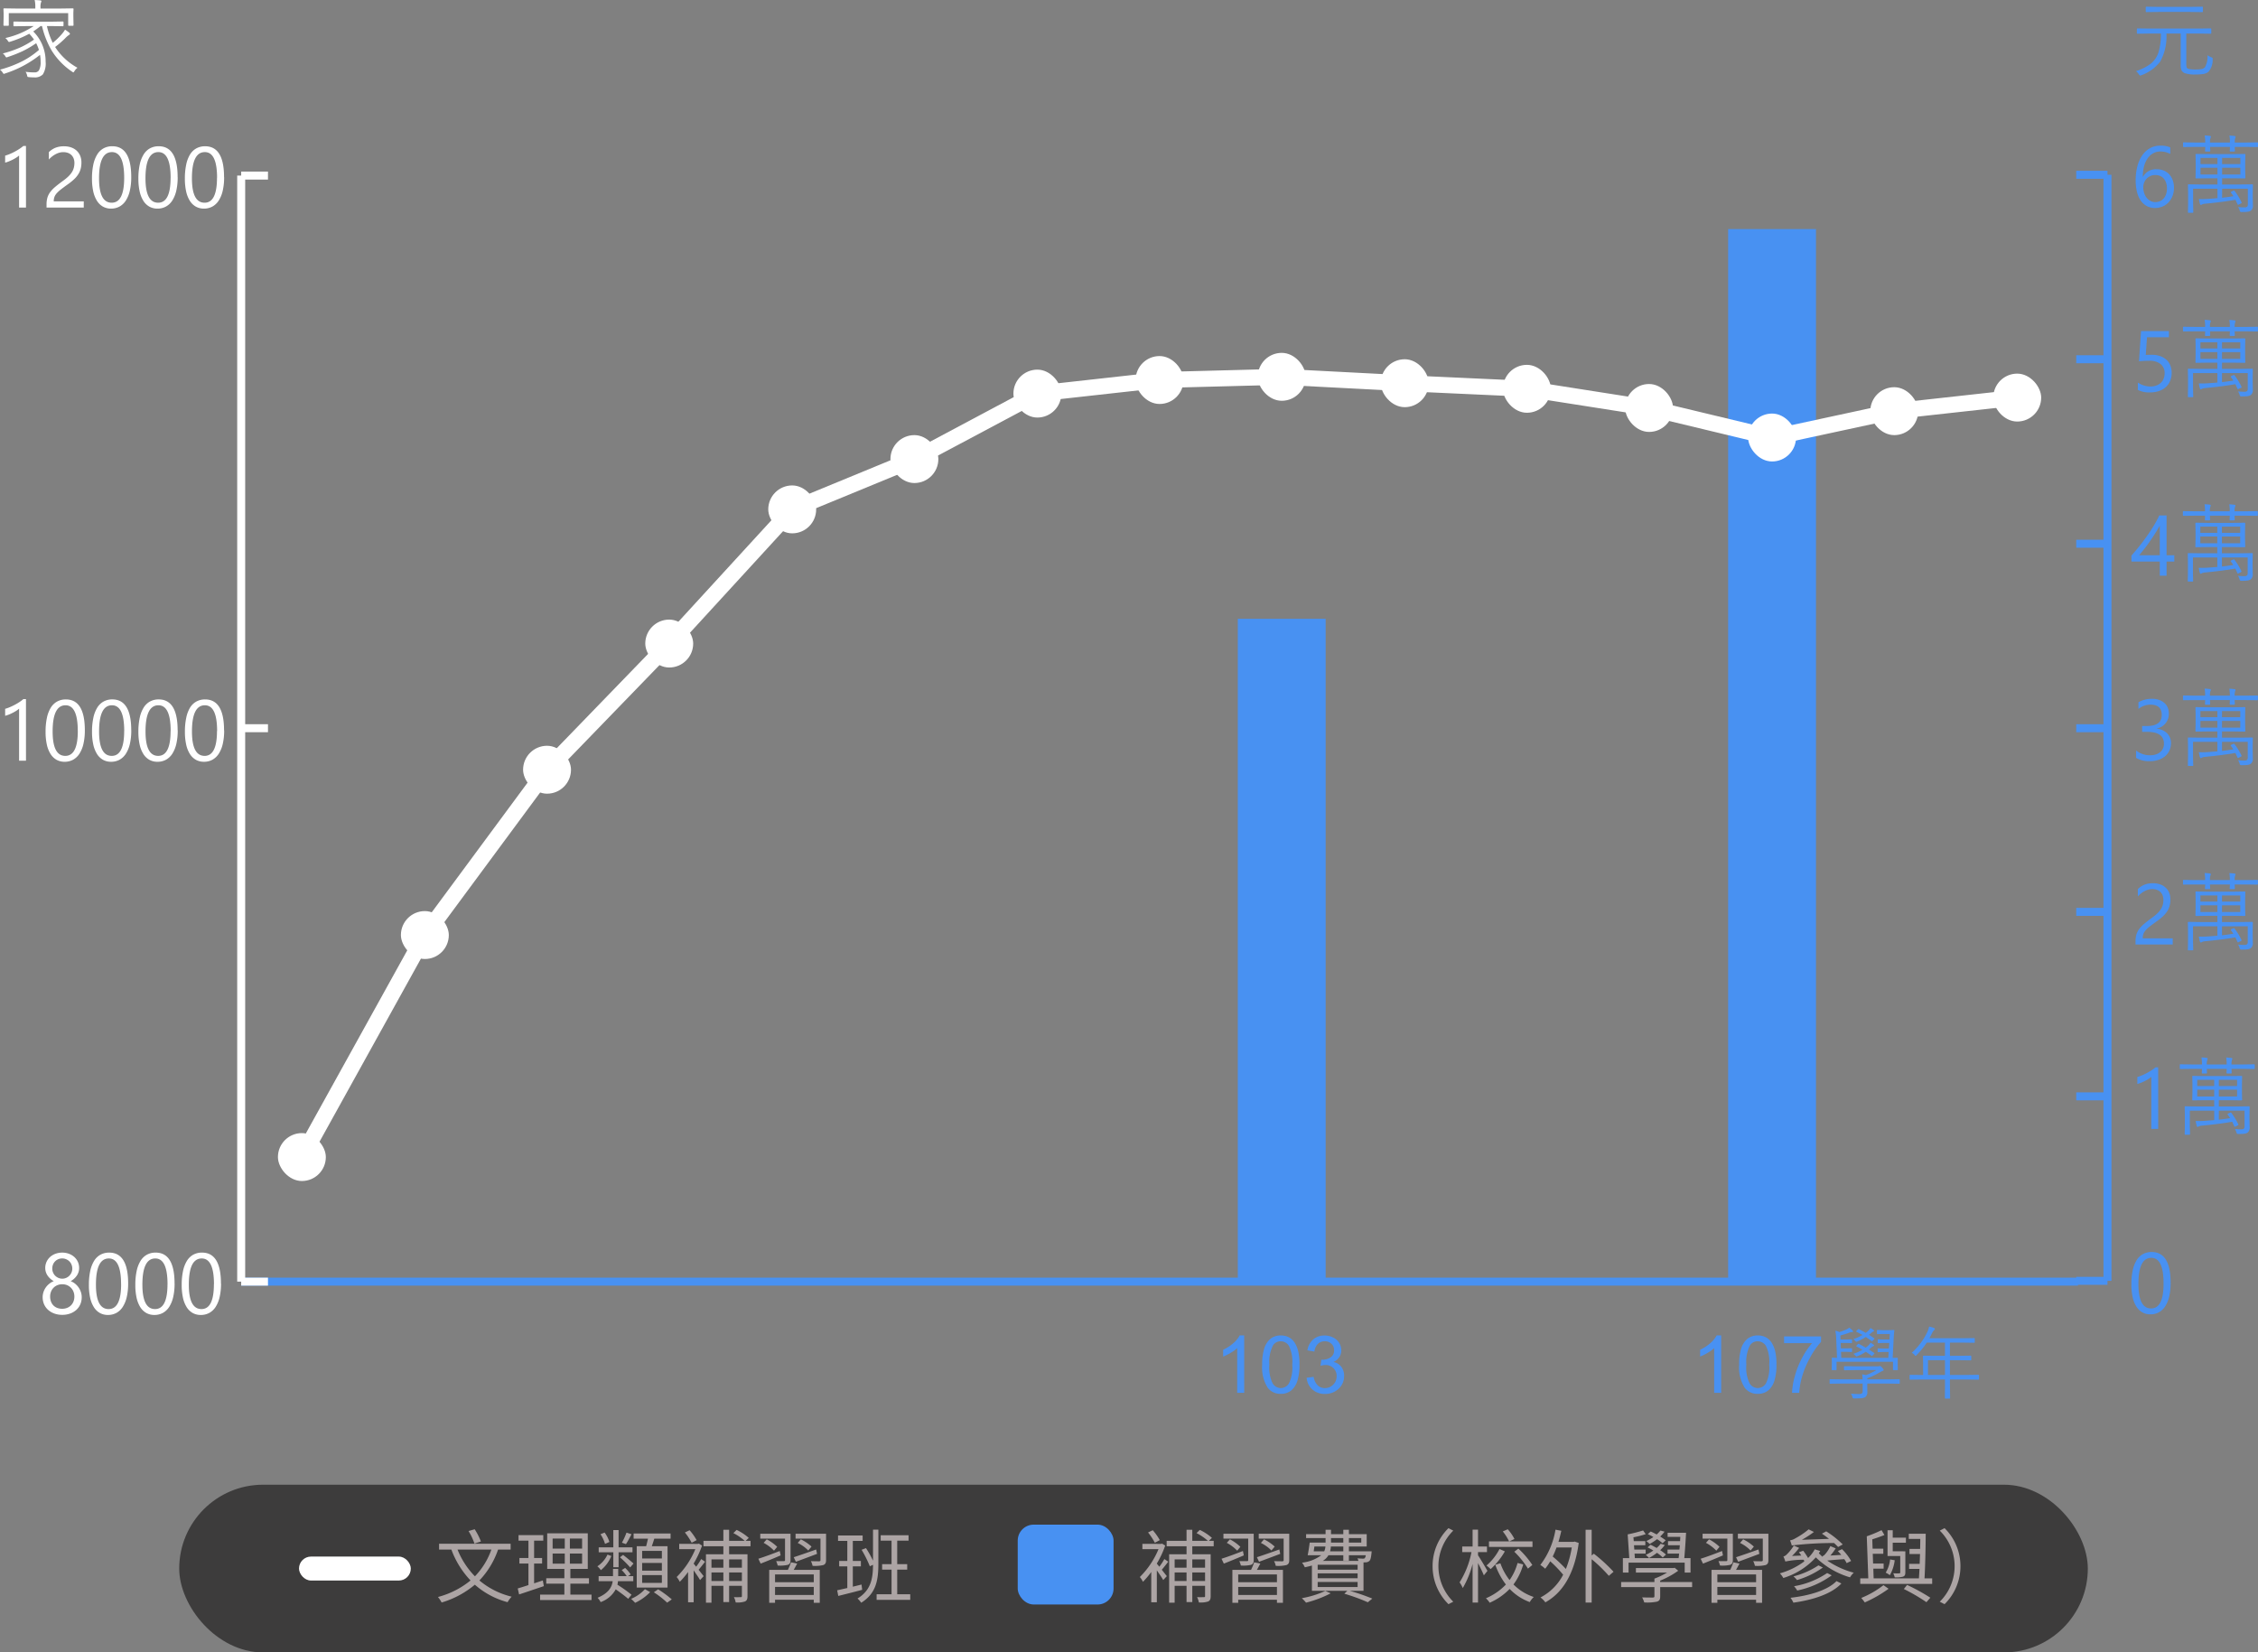 <svg xmlns="http://www.w3.org/2000/svg" width="282.752" height="206.913" viewBox="0 0 282.752 206.913">
  <rect x="0" y="0" width="282.752" height="206.913" fill="#808080" stroke="none"/>
  <g id="data10_m" transform="translate(-79.558 -145.087)">
    <g id="Group_2114" data-name="Group 2114" transform="translate(-546 -730)">
      <rect id="Rectangle_2063" data-name="Rectangle 2063" width="239" height="21" rx="10.5" transform="translate(648 1061)" fill="#3d3c3c"/>
      <path id="內文p" d="M2.79,4.94A7.013,7.013,0,0,0,1.91,3.7l-.59.28a7.7,7.7,0,0,1,.85,1.29Zm.57,2.37a7.47,7.47,0,0,1-.63.96c-.11-.14-.22-.28-.31-.38V7.87A12.094,12.094,0,0,0,3.47,5.62l-.39-.24-.13.03H.61v.66H2.63A10.631,10.631,0,0,1,.29,9.56a2.587,2.587,0,0,1,.39.6A10.3,10.3,0,0,0,1.72,8.93v3.79h.7v-4c.3.45.66.95.8,1.22l.45-.49c-.1-.13-.37-.47-.63-.8.25-.29.54-.66.81-1.01Zm5.1.04V8.39H6.86V7.35Zm-1.6,2.71V8.99h1.6v1.07Zm-2.21,0V8.99H6.14v1.07ZM6.14,7.35V8.39H4.65V7.35Zm3.4-1.64V5.03H8.93l.39-.37a6.358,6.358,0,0,0-1.52-1l-.41.4a6.537,6.537,0,0,1,1.42.97H6.86V3.64H6.14V5.03H3.65v.68H6.14v1H3.96v6.06h.69V10.66H6.14V12.7h.72V10.66h1.6v1.27c0,.12-.03.15-.15.15s-.45.01-.85,0a2.138,2.138,0,0,1,.22.66,2.948,2.948,0,0,0,1.17-.12c.24-.12.31-.31.31-.67V6.71H6.86v-1Zm5.68,1.94c.76-.28,1.73-.64,2.65-.99l-.11-.55c-1.04.37-2.09.74-2.81.97Zm1.96-1.9a5.515,5.515,0,0,0-1.34-.91l-.39.45a4.773,4.773,0,0,1,1.32.95ZM13.86,7.42c0,.11-.03.15-.15.15s-.52.01-.96,0a2.756,2.756,0,0,1,.19.55,4.271,4.271,0,0,0,1.29-.09c.24-.1.32-.27.32-.6V4.14H10.76v.61h3.1ZM11.18,5.28a5.135,5.135,0,0,1,1.3.98l.4-.48a5.52,5.52,0,0,0-1.31-.94ZM13.2,6.3c-.99.39-2,.76-2.68.97l.29.61c.72-.28,1.62-.65,2.5-1.03Zm4.26,3.91H12.61V9.24h4.85Zm-4.85,1.6V10.8h4.85v1.01Zm2-4.09a8.6,8.6,0,0,1-.39.94H11.88v4.13h.73V12.4h4.85v.39h.75V8.66H14.95c.14-.24.29-.52.43-.79ZM19,4.14H15.18v.61H18.3V7.43c0,.12-.04.15-.16.16-.14,0-.57,0-1.04-.02a2.194,2.194,0,0,1,.21.59,4.566,4.566,0,0,0,1.35-.1c.26-.11.34-.28.34-.63Zm4.52,7.16a12.07,12.07,0,0,1-2.95.91,3.966,3.966,0,0,1,.53.56,14.348,14.348,0,0,0,3.09-1.17Zm-.96-1.12h5v.63h-5Zm3.21-3.35v.69h.7V6.83h2.11a.648.648,0,0,1-.12.36c-.05.06-.12.07-.23.07s-.38-.01-.69-.04a1.115,1.115,0,0,1,.12.32H23.2a2.087,2.087,0,0,0,.71-.71ZM23.53,5.74a1.766,1.766,0,0,1-.15.6H22.06q.045-.285.09-.6Zm.7-1.06h1.54v.57H24.23Zm3.79,0v.57H26.47V4.68ZM25.77,6.34H24.11a2.354,2.354,0,0,0,.1-.6h1.56Zm1.79,2.3h-5V8.02h5Zm0,1.07h-5V9.1h5Zm.74,1.58V7.73c.1,0,.19-.01.26-.01a.71.71,0,0,0,.48-.18c.14-.13.2-.42.26-.96.01-.09.02-.24.02-.24H26.47v-.6H28.7V4.19H26.47V3.64h-.7v.55H24.23V3.64h-.68v.55H21.11v.49h2.44v.57H21.56c-.06.52-.16,1.14-.25,1.58h1.7a4.893,4.893,0,0,1-2.41.93,2.634,2.634,0,0,1,.35.58c.33-.07.63-.14.89-.22v3.17h4.43l-.37.36a24.353,24.353,0,0,1,2.94,1.07l.56-.46a27.086,27.086,0,0,0-2.81-.97ZM36.95,8.2a6.644,6.644,0,0,0,1.99,4.76l.6-.31a6.253,6.253,0,0,1,0-8.9l-.6-.31A6.644,6.644,0,0,0,36.95,8.2ZM49.46,5.1H46.55l.65-.3a5.348,5.348,0,0,0-.84-1.22l-.62.27a6.284,6.284,0,0,1,.79,1.25H44.01v.69h5.45ZM47.18,6.39a11.039,11.039,0,0,1,1.71,2.12l.55-.46A11.131,11.131,0,0,0,47.69,6Zm-1.85-.34A6.851,6.851,0,0,1,43.7,8.12a4.676,4.676,0,0,1,.52.45A9.2,9.2,0,0,0,46,6.35ZM43.82,8.79c-.17-.3-.94-1.61-1.18-1.95v-.4h1.12v-.7H42.64V3.63h-.68V5.74h-1.3v.7h1.16a11.076,11.076,0,0,1-1.49,3.79,3.316,3.316,0,0,1,.4.71,11.718,11.718,0,0,0,1.23-3.02v4.84h.68V7.81c.27.54.6,1.2.73,1.54Zm3.77-.99a6.685,6.685,0,0,1-1,2.14,7.368,7.368,0,0,1-1.15-2.1l-.64.18a8.935,8.935,0,0,0,1.33,2.48,7.508,7.508,0,0,1-2.5,1.72,3.1,3.1,0,0,1,.47.56,7.9,7.9,0,0,0,2.5-1.73,6.659,6.659,0,0,0,2.52,1.65,2.626,2.626,0,0,1,.5-.64,6.448,6.448,0,0,1-2.54-1.57A7.621,7.621,0,0,0,48.3,7.98Zm6.79-1.94a12.463,12.463,0,0,1-.74,2.69,17.731,17.731,0,0,0-1.65-1.56,10.359,10.359,0,0,0,.48-1.13Zm.21-.7H52.71c.14-.45.25-.91.36-1.39l-.73-.14a9.924,9.924,0,0,1-1.9,4.42,4.111,4.111,0,0,1,.61.47,7.538,7.538,0,0,0,.63-.93A15.558,15.558,0,0,1,53.3,9.27a6.672,6.672,0,0,1-2.84,2.85,2.716,2.716,0,0,1,.61.61c2.12-1.17,3.66-3.52,4.18-7.44l-.51-.17Zm2.28,1.7V3.64h-.76v9.12h.76V7.33a18.049,18.049,0,0,1,2.15,2.08l.59-.51a20.058,20.058,0,0,0-2.47-2.26Zm9.3-.11a4.5,4.5,0,0,0-.72-.55,5.687,5.687,0,0,0,.58-.64l-.52-.17a3.571,3.571,0,0,1-.5.53c-.26-.14-.52-.29-.77-.4l-.37.33a7.35,7.35,0,0,1,.72.39,6.011,6.011,0,0,1-.95.55,2.58,2.58,0,0,1,.41.39,7.077,7.077,0,0,0,1-.65,5.453,5.453,0,0,1,.72.58Zm-.03-1.79c-.18-.14-.42-.3-.69-.47A5.135,5.135,0,0,0,66,3.88l-.52-.14a4.26,4.26,0,0,1-.47.49c-.26-.14-.51-.27-.75-.37l-.36.33a6.664,6.664,0,0,1,.7.36,6.027,6.027,0,0,1-.89.51,3.132,3.132,0,0,1,.42.36,6.947,6.947,0,0,0,.93-.6,4.949,4.949,0,0,1,.69.51Zm-4.65,2.8h7.03V9h.73V7.19h-.78c.08-.89.17-2.18.22-3.17H66.38v.51h1.59l-.03.54H66.43v.51h1.48l-.05.54H66.37v.51h1.45c-.02.2-.04.38-.06.56H62.28l-.04-.56h1.39V6.12H62.21l-.04-.54h1.42V5.07H62.14l-.04-.49a10.484,10.484,0,0,0,1.54-.39l-.33-.46a18.717,18.717,0,0,1-1.93.49l.2,2.97h-.8V9h.71Zm7.96,2.43h-4v-.18a10.42,10.42,0,0,0,2.26-1.24l-.45-.37-.15.04h-4.7V9h3.91a9.282,9.282,0,0,1-1.59.76v.43H60.56v.63h4.17v1.13c0,.14-.04.17-.21.18-.15,0-.71,0-1.33-.02a2.8,2.8,0,0,1,.26.63,5.984,5.984,0,0,0,1.61-.1c.31-.11.39-.28.39-.67V10.82h4Zm5.77-2.54c.76-.28,1.73-.64,2.65-.99l-.11-.55c-1.04.37-2.09.74-2.81.97Zm1.96-1.9a5.515,5.515,0,0,0-1.34-.91l-.39.45a4.773,4.773,0,0,1,1.32.95ZM73.86,7.42c0,.11-.03.15-.15.15s-.52.01-.96,0a2.756,2.756,0,0,1,.19.55,4.271,4.271,0,0,0,1.29-.09c.24-.1.32-.27.32-.6V4.14H70.76v.61h3.1ZM71.18,5.28a5.135,5.135,0,0,1,1.3.98l.4-.48a5.52,5.52,0,0,0-1.31-.94ZM73.2,6.3c-.99.39-2,.76-2.68.97l.29.61c.72-.28,1.62-.65,2.5-1.03Zm4.26,3.91H72.61V9.24h4.85Zm-4.85,1.6V10.8h4.85v1.01Zm2-4.09a8.6,8.6,0,0,1-.39.94H71.88v4.13h.73V12.4h4.85v.39h.75V8.66H74.95c.14-.24.29-.52.43-.79ZM79,4.14H75.18v.61H78.3V7.43c0,.12-.04.15-.16.16-.14,0-.57,0-1.04-.02a2.194,2.194,0,0,1,.21.59,4.566,4.566,0,0,0,1.35-.1c.26-.11.34-.28.34-.63Zm9.31,1.34a11.776,11.776,0,0,0-2.07-1.64l-.54.29c.29.19.6.42.89.65l-3.4.12a12.961,12.961,0,0,0,1.51-.98l-.66-.33a9.648,9.648,0,0,1-1.71,1.15,1.7,1.7,0,0,1-.62.23,4.443,4.443,0,0,1,.22.64,44.6,44.6,0,0,1,5.29-.31c.2.18.37.35.51.5Zm-.78,4.59c-1.11,1.14-3.34,1.81-5.76,2.09a2.955,2.955,0,0,1,.36.61c2.5-.35,4.79-1.1,6.01-2.4ZM85.27,8.1a10.337,10.337,0,0,1-3.13,1.38,2.711,2.711,0,0,1,.44.46,10.721,10.721,0,0,0,3.24-1.57Zm1.09.96a10.467,10.467,0,0,1-4.15,1.65,3.126,3.126,0,0,1,.4.54,11.249,11.249,0,0,0,4.32-1.9Zm3-1.51a6.544,6.544,0,0,0-1.14-1.48l-.52.24c.14.15.29.31.42.48l-1.36.08a6.57,6.57,0,0,0,.67-.9l-.67-.28a3.986,3.986,0,0,1-.68,1.04.641.641,0,0,1-.32.22l.05.11a5.6,5.6,0,0,1-.49-.48c.06-.09.12-.19.17-.28l-.68-.21a4.73,4.73,0,0,1-.84,1.09,8.033,8.033,0,0,0-.61-.91l-.54.19c.1.13.2.26.3.41l-1.16.05a7.841,7.841,0,0,0,.89-1.01l-.67-.29a5.275,5.275,0,0,1-.9,1.13.856.856,0,0,1-.4.24,3.515,3.515,0,0,1,.24.63,10.6,10.6,0,0,1,2.3-.22,1.667,1.667,0,0,1,.08.2,9.3,9.3,0,0,1-3.06,1.5,2.9,2.9,0,0,1,.43.58A9.053,9.053,0,0,0,84.94,7.1a10.324,10.324,0,0,0,4.28,2.5,2.654,2.654,0,0,1,.47-.58A10.793,10.793,0,0,1,86.37,7.5c.31-.04.91-.09,2.13-.18a3.652,3.652,0,0,1,.3.5Zm6.15,1.42c0,.09-.02.13-.13.13a6.6,6.6,0,0,1-.75-.01,1.97,1.97,0,0,1,.19.51,3.226,3.226,0,0,0,1.05-.09c.22-.1.28-.23.28-.54V6.34h-.27V6.33H94.57V5.26h1.65V4.63H94.57V3.7h-.65V6.93h1.59ZM94.24,7.36a3.885,3.885,0,0,1-.55,1.65,3.275,3.275,0,0,1,.52.32,5.025,5.025,0,0,0,.61-1.87Zm-.83,3.22a11.529,11.529,0,0,1-2.78,1.6,6.686,6.686,0,0,1,.44.56,15.9,15.9,0,0,0,2.98-1.71Zm2.55.48a22.919,22.919,0,0,1,2.83,1.65l.49-.56a24.232,24.232,0,0,0-2.91-1.6Zm2.59-1.33c.09-1.47.14-3.83.15-5.59H96.58v.65h1.44c0,.4-.01.82-.02,1.25H96.67v.64h1.32c-.02.42-.03.83-.05,1.23H96.62v.63h1.3c-.02.43-.05.84-.07,1.19H92.18l-.04-1.22h1.29V7.87H92.11l-.04-1.22h1.32V6.01H92.05l-.04-1.17c.51-.16,1.06-.35,1.52-.54l-.36-.61a16.407,16.407,0,0,1-1.85.77l.19,5.27H90.5v.69h9.01V9.73Zm4.5-1.53a6.644,6.644,0,0,0-1.99-4.76l-.6.31a6.253,6.253,0,0,1,0,8.9l.6.31A6.644,6.644,0,0,0,103.05,8.2Z" transform="translate(768 1063)" fill="#aca4a4"/>
      <path id="內文p-2" data-name="內文p" d="M5.78,5.11A8.2,8.2,0,0,0,5,3.58l-.77.22a7.794,7.794,0,0,1,.74,1.57ZM7.09,6.12A9.174,9.174,0,0,1,5.03,9.47,10.108,10.108,0,0,1,2.85,6.12Zm2.41,0V5.39H.54v.73H2.08a11.266,11.266,0,0,0,2.4,3.87A10.756,10.756,0,0,1,.4,12.06a4.141,4.141,0,0,1,.46.69,11.5,11.5,0,0,0,4.16-2.23,10.109,10.109,0,0,0,4.1,2.19,3.42,3.42,0,0,1,.51-.69A9.822,9.822,0,0,1,5.59,9.99,10.553,10.553,0,0,0,7.93,6.12Zm4.03,3.87-1.09.36V7.87h1V7.18h-1V5.01h1.15v-.7h-3.1v.7h1.24V7.18H10.6v.69h1.13v2.7c-.51.17-.97.31-1.34.42l.17.75c.89-.29,2.03-.68,3.1-1.04Zm1.23-3.37h1.52V7.89H14.76Zm0-1.88h1.52V6H14.76ZM18.45,6H16.92V4.74h1.53Zm0,1.89H16.92V6.62h1.53Zm-1.47,3.87V10.39h2.33V9.71H16.98V8.54h2.18V4.09H14.08V8.54h2.15V9.71H13.96v.68h2.27v1.37H13.19v.68h6.44v-.68ZM28.44,7.24H25.97V6.29h2.47Zm0,1.52H25.97V7.8h2.47Zm0,1.53H25.97V9.32h2.47ZM25.29,5.7v5.18h3.86V5.7H27.18c.1-.28.21-.62.31-.94h2.04V4.11H24.9v.65h1.8c-.07.3-.15.65-.23.94ZM24.01,4a9.523,9.523,0,0,1-.57,1.26l.5.18c.22-.32.46-.79.7-1.24ZM21.87,5.17a3.988,3.988,0,0,0-.6-1.18l-.52.21a4.243,4.243,0,0,1,.57,1.21Zm.49,3.16h.66V6.46h1.74V5.84H23.02V3.68h-.66V5.84H20.53v.62h1.83Zm.83-1.24a12.789,12.789,0,0,1,1.28,1.27l.42-.49c-.2-.19-1.07-.91-1.31-1.08Zm-1.56-.34a3.579,3.579,0,0,1-1.27,1.47,2.511,2.511,0,0,1,.44.48,4.394,4.394,0,0,0,1.31-1.77Zm3.01,5.03a17.578,17.578,0,0,0-1.77-1.26,2.239,2.239,0,0,0,.07-.44h1.92V9.45H24.2l.33-.22a4.447,4.447,0,0,0-.69-.81l-.43.27a4.883,4.883,0,0,1,.63.76H22.97V8.54h-.65v.91h-1.8v.63h1.76c-.1.73-.5,1.49-1.89,2.08a2.2,2.2,0,0,1,.38.54,3.46,3.46,0,0,0,1.89-1.6c.57.4,1.21.88,1.56,1.19Zm1.68-.7a4.945,4.945,0,0,1-1.73,1.21c.15.14.38.36.5.5a6.368,6.368,0,0,0,1.88-1.34Zm1.11.39a11.308,11.308,0,0,1,1.67,1.3l.58-.41a13.087,13.087,0,0,0-1.71-1.26Zm5.36-6.53a7.013,7.013,0,0,0-.88-1.24l-.59.28a7.7,7.7,0,0,1,.85,1.29Zm.57,2.37a7.47,7.47,0,0,1-.63.96c-.11-.14-.22-.28-.31-.38V7.87a12.094,12.094,0,0,0,1.05-2.25l-.39-.24-.13.03H30.61v.66h2.02a10.631,10.631,0,0,1-2.34,3.49,2.587,2.587,0,0,1,.39.6,10.3,10.3,0,0,0,1.04-1.23v3.79h.7v-4c.3.45.66.95.8,1.22l.45-.49c-.1-.13-.37-.47-.63-.8.25-.29.54-.66.81-1.01Zm5.1.04V8.39h-1.6V7.35Zm-1.6,2.71V8.99h1.6v1.07Zm-2.21,0V8.99h1.49v1.07Zm1.49-2.71V8.39H34.65V7.35Zm3.4-1.64V5.03h-.61l.39-.37a6.358,6.358,0,0,0-1.52-1l-.41.4a6.537,6.537,0,0,1,1.42.97H36.86V3.64h-.72V5.03H33.65v.68h2.49v1H33.96v6.06h.69V10.66h1.49V12.7h.72V10.66h1.6v1.27c0,.12-.03.15-.15.15s-.45.01-.85,0a2.138,2.138,0,0,1,.22.66,2.948,2.948,0,0,0,1.17-.12c.24-.12.31-.31.31-.67V6.71h-2.3v-1Zm5.68,1.94c.76-.28,1.73-.64,2.65-.99l-.11-.55c-1.04.37-2.09.74-2.81.97Zm1.96-1.9a5.515,5.515,0,0,0-1.34-.91l-.39.45a4.773,4.773,0,0,1,1.32.95ZM43.86,7.42c0,.11-.03.15-.15.15s-.52.01-.96,0a2.756,2.756,0,0,1,.19.55,4.271,4.271,0,0,0,1.29-.09c.24-.1.32-.27.32-.6V4.14H40.76v.61h3.1ZM41.18,5.28a5.135,5.135,0,0,1,1.3.98l.4-.48a5.52,5.52,0,0,0-1.31-.94ZM43.2,6.3c-.99.39-2,.76-2.68.97l.29.61c.72-.28,1.62-.65,2.5-1.03Zm4.26,3.91H42.61V9.24h4.85Zm-4.85,1.6V10.8h4.85v1.01Zm2-4.09a8.6,8.6,0,0,1-.39.94H41.88v4.13h.73V12.4h4.85v.39h.75V8.66H44.95c.14-.24.29-.52.43-.79ZM49,4.14H45.18v.61H48.3V7.43c0,.12-.04.15-.16.16-.14,0-.57,0-1.04-.02a2.194,2.194,0,0,1,.21.59,4.566,4.566,0,0,0,1.35-.1c.26-.11.34-.28.34-.63Zm4.44,6.36-1.09.27V8.23h1.01V7.55H52.35V5.04h1.23V4.36H50.5v.68h1.16V7.55H50.64v.68h1.02v2.71c-.48.1-.92.21-1.27.28l.14.71c.85-.22,1.95-.48,2.99-.77Zm2.11-6.87h-.67V7.51A13.585,13.585,0,0,0,54,5.94l-.55.21a14.626,14.626,0,0,1,1.03,2.06l.4-.18c-.01,1.72-.26,3.19-1.94,4.22a2.869,2.869,0,0,1,.46.53c1.9-1.18,2.15-2.89,2.15-4.9Zm2.36,8.09V8.63h1.25V7.95H57.91V5.01h1.42V4.33H55.84v.68H57.2V7.95H56.02v.68H57.2v3.09H55.33v.7h4.21v-.7Z" transform="translate(680 1063)" fill="#aca4a4"/>
      <rect id="Rectangle_2136" data-name="Rectangle 2136" width="12" height="10" rx="2" transform="translate(753 1066)" fill="#4891f2"/>
      <rect id="Rectangle_2137" data-name="Rectangle 2137" width="14" height="3" rx="1.5" transform="translate(663 1070)" fill="#fff"/>
    </g>
    <g id="data_m-06" transform="translate(68.06 136.072)">
      <g id="Group_2110" data-name="Group 2110" transform="translate(-2)">
        <g id="Group_2107" data-name="Group 2107">
          <path id="Path_1889" data-name="Path 1889" d="M5.369-3.806A7.415,7.415,0,0,1,5.2-2.127,3.912,3.912,0,0,1,4.7-.892a2.227,2.227,0,0,1-.795.763A2.176,2.176,0,0,1,2.837.132a2.032,2.032,0,0,1-1.013-.25,2.124,2.124,0,0,1-.75-.729A3.7,3.7,0,0,1,.611-2.024a7.274,7.274,0,0,1-.158-1.6A8.234,8.234,0,0,1,.618-5.369,4,4,0,0,1,1.105-6.64a2.167,2.167,0,0,1,.8-.774A2.239,2.239,0,0,1,3-7.674Q5.369-7.674,5.369-3.806Zm-.884.084q0-3.221-1.532-3.221-1.616,0-1.616,3.279,0,3.058,1.584,3.058Q4.485-.605,4.485-3.721Z" transform="translate(279.94 173.463)" fill="#4891f2"/>
          <path id="Path_1888" data-name="Path 1888" d="M3.811,0H2.948V-6.522a2,2,0,0,1-.292.229,4.762,4.762,0,0,1-.432.255q-.239.126-.505.237a3.672,3.672,0,0,1-.518.174V-6.5a5.018,5.018,0,0,0,.6-.213q.318-.134.626-.3t.582-.347a4.618,4.618,0,0,0,.474-.355h.326ZM15.265-.226a.79.79,0,0,1-.247.679A.917.917,0,0,1,14.633.6a5.719,5.719,0,0,1-.779.037.275.275,0,0,1-.168-.032.418.418,0,0,1-.079-.174,1.92,1.92,0,0,0-.195-.421,7.638,7.638,0,0,0,.8.042.469.469,0,0,0,.332-.089.393.393,0,0,0,.084-.284V-2.284H11.406v1.132q.816-.095,1.421-.195-.268-.39-.3-.432a.144.144,0,0,1-.037-.068q0-.037.1-.079l.226-.1a.338.338,0,0,1,.089-.026q.032,0,.074.058a8.184,8.184,0,0,1,.863,1.411.258.258,0,0,1,.016.063q0,.042-.1.089l-.242.121a.331.331,0,0,1-.116.042q-.037,0-.063-.063-.205-.453-.258-.563-1.563.274-3.737.484a1.358,1.358,0,0,0-.463.1.256.256,0,0,1-.126.063q-.074,0-.121-.142Q8.569-.616,8.5-.99q.232.005.426.005.368,0,.747-.026.99-.074,1.153-.089V-2.284H7.774V-.379L7.8.647a.074.074,0,0,1-.084.084h-.5A.074.074,0,0,1,7.127.647L7.148-.379V-1.748l-.021-1a.074.074,0,0,1,.084-.084l1.521.021h2.09V-3.59H9.638l-1.479.021a.074.074,0,0,1-.084-.084L8.1-4.558v-1.09l-.021-.905a.074.074,0,0,1,.084-.084l1.479.021h3.106l1.49-.021a.074.074,0,0,1,.084.084l-.021.905v1.09l.021.905a.074.074,0,0,1-.084.084l-1.49-.021H11.406v.779h2.253l1.521-.021a.074.074,0,0,1,.084.084L15.244-1.69v.442ZM13.691-4.064v-.842H11.406v.842Zm-2.869,0v-.842H8.7v.842Zm2.869-1.305v-.774H11.406v.774Zm-2.869,0v-.774H8.7v.774ZM15.9-7.58q0,.084-.089.084L14.4-7.517H12.991l.021.495q0,.089-.084.089h-.468q-.095,0-.095-.089,0-.016.011-.168t.011-.326H9.9l.021.495q0,.089-.084.089H9.359a.079.079,0,0,1-.089-.089q0-.016.011-.168t.011-.326H8.011L6.6-7.5a.074.074,0,0,1-.084-.084v-.432q0-.074.084-.074l1.416.021H9.29a4.716,4.716,0,0,0-.063-.884q.326.016.668.058.111.016.111.095a.287.287,0,0,1-.042.142,1.539,1.539,0,0,0-.068.59h2.49a4.641,4.641,0,0,0-.063-.874q.353.021.658.058.116.016.116.095a.287.287,0,0,1-.042.142,1.613,1.613,0,0,0-.063.579H14.4l1.411-.021q.089,0,.089.074Z" transform="translate(279.94 150.374)" fill="#4891f2"/>
          <path id="Path_1887" data-name="Path 1887" d="M4.064-5.569a1.561,1.561,0,0,0-.108-.605A1.2,1.2,0,0,0,3.661-6.6a1.208,1.208,0,0,0-.44-.255,1.721,1.721,0,0,0-.547-.084,1.811,1.811,0,0,0-.495.068,2.4,2.4,0,0,0-.471.189,2.9,2.9,0,0,0-.442.29,3.194,3.194,0,0,0-.4.374v-.926a2.581,2.581,0,0,1,.813-.54,2.863,2.863,0,0,1,1.1-.187,2.649,2.649,0,0,1,.858.134,1.967,1.967,0,0,1,.684.392,1.813,1.813,0,0,1,.455.637,2.148,2.148,0,0,1,.166.869,2.978,2.978,0,0,1-.1.811,2.507,2.507,0,0,1-.311.684,3.3,3.3,0,0,1-.524.616,7.419,7.419,0,0,1-.742.6q-.532.379-.876.647a3.874,3.874,0,0,0-.547.5,1.459,1.459,0,0,0-.284.468,1.638,1.638,0,0,0-.082.54H5.232V0H.574V-.374a3.114,3.114,0,0,1,.105-.853,2.214,2.214,0,0,1,.347-.7,3.885,3.885,0,0,1,.634-.663q.392-.332.961-.747A6.073,6.073,0,0,0,3.308-3.9a2.928,2.928,0,0,0,.445-.537,1.928,1.928,0,0,0,.239-.545A2.349,2.349,0,0,0,4.064-5.569Zm11.2,5.343a.79.79,0,0,1-.247.679A.917.917,0,0,1,14.633.6a5.719,5.719,0,0,1-.779.037.275.275,0,0,1-.168-.032.418.418,0,0,1-.079-.174,1.92,1.92,0,0,0-.195-.421,7.638,7.638,0,0,0,.8.042.469.469,0,0,0,.332-.089.393.393,0,0,0,.084-.284V-2.284H11.406v1.132q.816-.095,1.421-.195-.268-.39-.3-.432a.144.144,0,0,1-.037-.068q0-.037.1-.079l.226-.1a.338.338,0,0,1,.089-.026q.032,0,.074.058a8.184,8.184,0,0,1,.863,1.411.258.258,0,0,1,.016.063q0,.042-.1.089l-.242.121a.331.331,0,0,1-.116.042q-.037,0-.063-.063-.205-.453-.258-.563-1.563.274-3.737.484a1.358,1.358,0,0,0-.463.1.256.256,0,0,1-.126.063q-.074,0-.121-.142Q8.569-.616,8.5-.99q.232.005.426.005.368,0,.747-.026.99-.074,1.153-.089V-2.284H7.774V-.379L7.8.647a.074.074,0,0,1-.084.084h-.5A.074.074,0,0,1,7.127.647L7.148-.379V-1.748l-.021-1a.074.074,0,0,1,.084-.084l1.521.021h2.09V-3.59H9.638l-1.479.021a.074.074,0,0,1-.084-.084L8.1-4.558v-1.09l-.021-.905a.074.074,0,0,1,.084-.084l1.479.021h3.106l1.49-.021a.074.074,0,0,1,.084.084l-.021.905v1.09l.021.905a.074.074,0,0,1-.084.084l-1.49-.021H11.406v.779h2.253l1.521-.021a.074.074,0,0,1,.084.084L15.244-1.69v.442ZM13.691-4.064v-.842H11.406v.842Zm-2.869,0v-.842H8.7v.842Zm2.869-1.305v-.774H11.406v.774Zm-2.869,0v-.774H8.7v.774ZM15.9-7.58q0,.084-.089.084L14.4-7.517H12.991l.021.495q0,.089-.084.089h-.468q-.095,0-.095-.089,0-.016.011-.168t.011-.326H9.9l.021.495q0,.089-.084.089H9.359a.079.079,0,0,1-.089-.089q0-.016.011-.168t.011-.326H8.011L6.6-7.5a.074.074,0,0,1-.084-.084v-.432q0-.074.084-.074l1.416.021H9.29a4.716,4.716,0,0,0-.063-.884q.326.016.668.058.111.016.111.095a.287.287,0,0,1-.042.142,1.539,1.539,0,0,0-.068.59h2.49a4.641,4.641,0,0,0-.063-.874q.353.021.658.058.116.016.116.095a.287.287,0,0,1-.042.142,1.613,1.613,0,0,0-.063.579H14.4l1.411-.021q.089,0,.089.074Z" transform="translate(280.339 127.284)" fill="#4891f2"/>
          <path id="Path_1886" data-name="Path 1886" d="M5.016-2.137a2.2,2.2,0,0,1-.192.929,2.051,2.051,0,0,1-.542.716,2.5,2.5,0,0,1-.84.461A3.4,3.4,0,0,1,2.363.132,3.136,3.136,0,0,1,.647-.279v-.926a2.75,2.75,0,0,0,1.748.6,2.375,2.375,0,0,0,.713-.1,1.6,1.6,0,0,0,.547-.29,1.286,1.286,0,0,0,.353-.458,1.43,1.43,0,0,0,.124-.605q0-1.479-2.105-1.479H1.4v-.732h.595q1.863,0,1.863-1.39,0-1.284-1.421-1.284a2.42,2.42,0,0,0-1.5.537v-.837a3.28,3.28,0,0,1,1.716-.432,2.637,2.637,0,0,1,.858.132,1.966,1.966,0,0,1,.658.368,1.633,1.633,0,0,1,.424.568,1.755,1.755,0,0,1,.15.732A1.842,1.842,0,0,1,3.237-3.958v.021a2.381,2.381,0,0,1,.711.187,1.9,1.9,0,0,1,.563.376,1.678,1.678,0,0,1,.371.545A1.739,1.739,0,0,1,5.016-2.137ZM15.265-.226a.79.79,0,0,1-.247.679A.917.917,0,0,1,14.633.6a5.719,5.719,0,0,1-.779.037.275.275,0,0,1-.168-.032.418.418,0,0,1-.079-.174,1.92,1.92,0,0,0-.195-.421,7.638,7.638,0,0,0,.8.042.469.469,0,0,0,.332-.089.393.393,0,0,0,.084-.284V-2.284H11.406v1.132q.816-.095,1.421-.195-.268-.39-.3-.432a.144.144,0,0,1-.037-.068q0-.037.1-.079l.226-.1a.338.338,0,0,1,.089-.026q.032,0,.074.058a8.184,8.184,0,0,1,.863,1.411.258.258,0,0,1,.016.063q0,.042-.1.089l-.242.121a.331.331,0,0,1-.116.042q-.037,0-.063-.063-.205-.453-.258-.563-1.563.274-3.737.484a1.358,1.358,0,0,0-.463.1.256.256,0,0,1-.126.063q-.074,0-.121-.142Q8.569-.616,8.5-.99q.232.005.426.005.368,0,.747-.026.99-.074,1.153-.089V-2.284H7.774V-.379L7.8.647a.074.074,0,0,1-.084.084h-.5A.074.074,0,0,1,7.127.647L7.148-.379V-1.748l-.021-1a.074.074,0,0,1,.084-.084l1.521.021h2.09V-3.59H9.638l-1.479.021a.074.074,0,0,1-.084-.084L8.1-4.558v-1.09l-.021-.905a.074.074,0,0,1,.084-.084l1.479.021h3.106l1.49-.021a.074.074,0,0,1,.084.084l-.021.905v1.09l.021.905a.074.074,0,0,1-.084.084l-1.49-.021H11.406v.779h2.253l1.521-.021a.074.074,0,0,1,.084.084L15.244-1.69v.442ZM13.691-4.064v-.842H11.406v.842Zm-2.869,0v-.842H8.7v.842Zm2.869-1.305v-.774H11.406v.774Zm-2.869,0v-.774H8.7v.774ZM15.9-7.58q0,.084-.089.084L14.4-7.517H12.991l.021.495q0,.089-.084.089h-.468q-.095,0-.095-.089,0-.016.011-.168t.011-.326H9.9l.021.495q0,.089-.084.089H9.359a.079.079,0,0,1-.089-.089q0-.016.011-.168t.011-.326H8.011L6.6-7.5a.074.074,0,0,1-.084-.084v-.432q0-.074.084-.074l1.416.021H9.29a4.716,4.716,0,0,0-.063-.884q.326.016.668.058.111.016.111.095a.287.287,0,0,1-.042.142,1.539,1.539,0,0,0-.068.59h2.49a4.641,4.641,0,0,0-.063-.874q.353.021.658.058.116.016.116.095a.287.287,0,0,1-.042.142,1.613,1.613,0,0,0-.063.579H14.4l1.411-.021q.089,0,.089.074Z" transform="translate(280.339 104.195)" fill="#4891f2"/>
          <path id="Path_1885" data-name="Path 1885" d="M4.474-7.548v4.985h.969v.79H4.474V0H3.621V-1.774H.074v-.747q.495-.558,1-1.192T2.04-5q.461-.653.853-1.3a11.906,11.906,0,0,0,.661-1.245ZM1.047-2.563H3.621v-3.7q-.395.69-.747,1.232T2.2-4.043q-.318.442-.608.8ZM15.265-.226a.79.79,0,0,1-.247.679A.917.917,0,0,1,14.633.6a5.719,5.719,0,0,1-.779.037.275.275,0,0,1-.168-.032.418.418,0,0,1-.079-.174,1.92,1.92,0,0,0-.195-.421,7.638,7.638,0,0,0,.8.042.469.469,0,0,0,.332-.089.393.393,0,0,0,.084-.284V-2.284H11.406v1.132q.816-.095,1.421-.195-.268-.39-.3-.432a.144.144,0,0,1-.037-.068q0-.037.1-.079l.226-.1a.338.338,0,0,1,.089-.026q.032,0,.074.058a8.184,8.184,0,0,1,.863,1.411.258.258,0,0,1,.016.063q0,.042-.1.089l-.242.121a.331.331,0,0,1-.116.042q-.037,0-.063-.063-.205-.453-.258-.563-1.563.274-3.737.484a1.358,1.358,0,0,0-.463.1.256.256,0,0,1-.126.063q-.074,0-.121-.142Q8.569-.616,8.5-.99q.232.005.426.005.368,0,.747-.026.99-.074,1.153-.089V-2.284H7.774V-.379L7.8.647a.074.074,0,0,1-.084.084h-.5A.074.074,0,0,1,7.127.647L7.148-.379V-1.748l-.021-1a.074.074,0,0,1,.084-.084l1.521.021h2.09V-3.59H9.638l-1.479.021a.074.074,0,0,1-.084-.084L8.1-4.558v-1.09l-.021-.905a.074.074,0,0,1,.084-.084l1.479.021h3.106l1.49-.021a.074.074,0,0,1,.084.084l-.021.905v1.09l.021.905a.074.074,0,0,1-.084.084l-1.49-.021H11.406v.779h2.253l1.521-.021a.074.074,0,0,1,.084.084L15.244-1.69v.442ZM13.691-4.064v-.842H11.406v.842Zm-2.869,0v-.842H8.7v.842Zm2.869-1.305v-.774H11.406v.774Zm-2.869,0v-.774H8.7v.774ZM15.9-7.58q0,.084-.089.084L14.4-7.517H12.991l.021.495q0,.089-.084.089h-.468q-.095,0-.095-.089,0-.016.011-.168t.011-.326H9.9l.021.495q0,.089-.084.089H9.359a.079.079,0,0,1-.089-.089q0-.016.011-.168t.011-.326H8.011L6.6-7.5a.074.074,0,0,1-.084-.084v-.432q0-.074.084-.074l1.416.021H9.29a4.716,4.716,0,0,0-.063-.884q.326.016.668.058.111.016.111.095a.287.287,0,0,1-.042.142,1.539,1.539,0,0,0-.068.59h2.49a4.641,4.641,0,0,0-.063-.874q.353.021.658.058.116.016.116.095a.287.287,0,0,1-.042.142,1.613,1.613,0,0,0-.063.579H14.4l1.411-.021q.089,0,.089.074Z" transform="translate(280.328 81.106)" fill="#4891f2"/>
          <path id="Path_1884" data-name="Path 1884" d="M5.1-2.305a2.541,2.541,0,0,1-.189,1,2.187,2.187,0,0,1-.54.768,2.416,2.416,0,0,1-.845.495,3.3,3.3,0,0,1-1.1.174A3.039,3.039,0,0,1,.863-.184V-1.1a2.874,2.874,0,0,0,1.574.495,2.13,2.13,0,0,0,.74-.121,1.643,1.643,0,0,0,.561-.337,1.442,1.442,0,0,0,.355-.521,1.764,1.764,0,0,0,.124-.668,1.432,1.432,0,0,0-.495-1.155,2.17,2.17,0,0,0-1.437-.418q-.153,0-.321.005l-.337.013Q1.458-3.8,1.3-3.79t-.292.026l.258-3.785h3.49v.779H2.011L1.858-4.553q.168-.011.358-.018t.337-.008a3.388,3.388,0,0,1,1.074.158,2.275,2.275,0,0,1,.8.45,1.887,1.887,0,0,1,.5.716A2.518,2.518,0,0,1,5.1-2.305ZM15.265-.226a.79.79,0,0,1-.247.679A.917.917,0,0,1,14.633.6a5.719,5.719,0,0,1-.779.037.275.275,0,0,1-.168-.032.418.418,0,0,1-.079-.174,1.92,1.92,0,0,0-.195-.421,7.638,7.638,0,0,0,.8.042.469.469,0,0,0,.332-.089.393.393,0,0,0,.084-.284V-2.284H11.406v1.132q.816-.095,1.421-.195-.268-.39-.3-.432a.144.144,0,0,1-.037-.068q0-.037.1-.079l.226-.1a.338.338,0,0,1,.089-.026q.032,0,.074.058a8.184,8.184,0,0,1,.863,1.411.258.258,0,0,1,.016.063q0,.042-.1.089l-.242.121a.331.331,0,0,1-.116.042q-.037,0-.063-.063-.205-.453-.258-.563-1.563.274-3.737.484a1.358,1.358,0,0,0-.463.1.256.256,0,0,1-.126.063q-.074,0-.121-.142Q8.569-.616,8.5-.99q.232.005.426.005.368,0,.747-.026.99-.074,1.153-.089V-2.284H7.774V-.379L7.8.647a.074.074,0,0,1-.084.084h-.5A.074.074,0,0,1,7.127.647L7.148-.379V-1.748l-.021-1a.074.074,0,0,1,.084-.084l1.521.021h2.09V-3.59H9.638l-1.479.021a.074.074,0,0,1-.084-.084L8.1-4.558v-1.09l-.021-.905a.074.074,0,0,1,.084-.084l1.479.021h3.106l1.49-.021a.074.074,0,0,1,.084.084l-.021.905v1.09l.021.905a.074.074,0,0,1-.084.084l-1.49-.021H11.406v.779h2.253l1.521-.021a.074.074,0,0,1,.084.084L15.244-1.69v.442ZM13.691-4.064v-.842H11.406v.842Zm-2.869,0v-.842H8.7v.842Zm2.869-1.305v-.774H11.406v.774Zm-2.869,0v-.774H8.7v.774ZM15.9-7.58q0,.084-.089.084L14.4-7.517H12.991l.021.495q0,.089-.084.089h-.468q-.095,0-.095-.089,0-.016.011-.168t.011-.326H9.9l.021.495q0,.089-.084.089H9.359a.079.079,0,0,1-.089-.089q0-.016.011-.168t.011-.326H8.011L6.6-7.5a.074.074,0,0,1-.084-.084v-.432q0-.074.084-.074l1.416.021H9.29a4.716,4.716,0,0,0-.063-.884q.326.016.668.058.111.016.111.095a.287.287,0,0,1-.042.142,1.539,1.539,0,0,0-.068.59h2.49a4.641,4.641,0,0,0-.063-.874q.353.021.658.058.116.016.116.095a.287.287,0,0,1-.042.142,1.613,1.613,0,0,0-.063.579H14.4l1.411-.021q.089,0,.089.074Z" transform="translate(280.339 58.017)" fill="#4891f2"/>
          <path id="Path_1883" data-name="Path 1883" d="M5.379-2.395A2.8,2.8,0,0,1,5.2-1.379a2.442,2.442,0,0,1-.495.8,2.21,2.21,0,0,1-.753.524,2.384,2.384,0,0,1-.947.187A2.153,2.153,0,0,1,1.987-.105a2.156,2.156,0,0,1-.763-.682A3.269,3.269,0,0,1,.747-1.874,5.889,5.889,0,0,1,.584-3.321,6.8,6.8,0,0,1,.8-5.108a4.341,4.341,0,0,1,.621-1.374,2.863,2.863,0,0,1,.971-.882,2.6,2.6,0,0,1,1.269-.311,3.055,3.055,0,0,1,1.253.216v.816a2.66,2.66,0,0,0-1.232-.3,1.835,1.835,0,0,0-.911.226,2.091,2.091,0,0,0-.695.64,3.119,3.119,0,0,0-.445,1,5.061,5.061,0,0,0-.155,1.3H1.5a1.813,1.813,0,0,1,1.721-.942,2.265,2.265,0,0,1,.892.168,1.926,1.926,0,0,1,.679.476,2.145,2.145,0,0,1,.434.734A2.8,2.8,0,0,1,5.379-2.395ZM4.5-2.284A2.349,2.349,0,0,0,4.4-3a1.541,1.541,0,0,0-.287-.537,1.237,1.237,0,0,0-.461-.34,1.55,1.55,0,0,0-.621-.118,1.454,1.454,0,0,0-.595.121,1.481,1.481,0,0,0-.474.329,1.524,1.524,0,0,0-.313.484,1.534,1.534,0,0,0-.113.587,2.341,2.341,0,0,0,.111.729,1.883,1.883,0,0,0,.311.592,1.477,1.477,0,0,0,.476.4,1.3,1.3,0,0,0,.613.145,1.4,1.4,0,0,0,.595-.124A1.327,1.327,0,0,0,4.1-1.074,1.6,1.6,0,0,0,4.39-1.6,2.1,2.1,0,0,0,4.5-2.284ZM15.265-.226a.79.79,0,0,1-.247.679A.917.917,0,0,1,14.633.6a5.719,5.719,0,0,1-.779.037.275.275,0,0,1-.168-.032.418.418,0,0,1-.079-.174,1.92,1.92,0,0,0-.195-.421,7.638,7.638,0,0,0,.8.042.469.469,0,0,0,.332-.089.393.393,0,0,0,.084-.284V-2.284H11.406v1.132q.816-.095,1.421-.195-.268-.39-.3-.432a.144.144,0,0,1-.037-.068q0-.037.1-.079l.226-.1a.338.338,0,0,1,.089-.026q.032,0,.074.058a8.184,8.184,0,0,1,.863,1.411.258.258,0,0,1,.016.063q0,.042-.1.089l-.242.121a.331.331,0,0,1-.116.042q-.037,0-.063-.063-.205-.453-.258-.563-1.563.274-3.737.484a1.358,1.358,0,0,0-.463.1.256.256,0,0,1-.126.063q-.074,0-.121-.142Q8.569-.616,8.5-.99q.232.005.426.005.368,0,.747-.026.99-.074,1.153-.089V-2.284H7.774V-.379L7.8.647a.074.074,0,0,1-.084.084h-.5A.074.074,0,0,1,7.127.647L7.148-.379V-1.748l-.021-1a.074.074,0,0,1,.084-.084l1.521.021h2.09V-3.59H9.638l-1.479.021a.074.074,0,0,1-.084-.084L8.1-4.558v-1.09l-.021-.905a.074.074,0,0,1,.084-.084l1.479.021h3.106l1.49-.021a.074.074,0,0,1,.084.084l-.021.905v1.09l.021.905a.074.074,0,0,1-.084.084l-1.49-.021H11.406v.779h2.253l1.521-.021a.074.074,0,0,1,.084.084L15.244-1.69v.442ZM13.691-4.064v-.842H11.406v.842Zm-2.869,0v-.842H8.7v.842Zm2.869-1.305v-.774H11.406v.774Zm-2.869,0v-.774H8.7v.774ZM15.9-7.58q0,.084-.089.084L14.4-7.517H12.991l.021.495q0,.089-.084.089h-.468q-.095,0-.095-.089,0-.016.011-.168t.011-.326H9.9l.021.495q0,.089-.084.089H9.359a.079.079,0,0,1-.089-.089q0-.016.011-.168t.011-.326H8.011L6.6-7.5a.074.074,0,0,1-.084-.084v-.432q0-.074.084-.074l1.416.021H9.29a4.716,4.716,0,0,0-.063-.884q.326.016.668.058.111.016.111.095a.287.287,0,0,1-.042.142,1.539,1.539,0,0,0-.068.59h2.49a4.641,4.641,0,0,0-.063-.874q.353.021.658.058.116.016.116.095a.287.287,0,0,1-.042.142,1.613,1.613,0,0,0-.063.579H14.4l1.411-.021q.089,0,.089.074Z" transform="translate(280.349 34.928)" fill="#4891f2"/>
          <path id="Path_1882" data-name="Path 1882" d="M10.222-1.479A2.237,2.237,0,0,1,9.7.074a1.331,1.331,0,0,1-.658.279,5.729,5.729,0,0,1-.937.058,3.7,3.7,0,0,1-1.4-.174.742.742,0,0,1-.384-.347,1.773,1.773,0,0,1-.1-.69V-4.711H4.432A6.5,6.5,0,0,1,3.648-1.19,5.259,5.259,0,0,1,1.326.495a.731.731,0,0,1-.184.053Q1.09.547.984.4A1.925,1.925,0,0,0,.626-.011,5.95,5.95,0,0,0,2.484-.947,2.982,2.982,0,0,0,3.448-2.39a7.969,7.969,0,0,0,.295-2.321h-1.5L.821-4.69q-.089,0-.089-.084v-.5q0-.084.089-.084l1.421.021h6.3l1.421-.021q.089,0,.089.084v.5q0,.084-.089.084L8.538-4.711H6.922V-1a1.86,1.86,0,0,0,.047.532.307.307,0,0,0,.2.168,3.6,3.6,0,0,0,.958.084,3.435,3.435,0,0,0,.716-.053.89.89,0,0,0,.395-.195,2.7,2.7,0,0,0,.337-1.532,2.664,2.664,0,0,0,.484.258q.174.074.174.153A1,1,0,0,1,10.222-1.479ZM9-7.48a.074.074,0,0,1-.084.084L7.385-7.417H3.458L1.932-7.4q-.089,0-.089-.084V-7.99q0-.084.089-.084l1.526.021H7.385l1.532-.021A.074.074,0,0,1,9-7.99Z" transform="translate(280.349 17.928)" fill="#4891f2"/>
        </g>
        <line id="Line_685" data-name="Line 685" y1="138.5" transform="translate(277.4 30.9)" fill="none" stroke="#4891f2" stroke-miterlimit="10" stroke-width="1"/>
        <g id="Group_2109" data-name="Group 2109" transform="translate(1.889)">
          <g id="Group_2108" data-name="Group 2108" transform="translate(271.6 30.9)">
            <line id="Line_686" data-name="Line 686" x2="3.911" transform="translate(0 138.5)" fill="none" stroke="#4891f2" stroke-miterlimit="10" stroke-width="1"/>
            <line id="Line_687" data-name="Line 687" x2="3.911" transform="translate(0 115.4)" fill="none" stroke="#4891f2" stroke-miterlimit="10" stroke-width="1"/>
            <line id="Line_688" data-name="Line 688" x2="3.911" transform="translate(0 92.3)" fill="none" stroke="#4891f2" stroke-miterlimit="10" stroke-width="1"/>
            <line id="Line_689" data-name="Line 689" x2="3.911" transform="translate(0 69.3)" fill="none" stroke="#4891f2" stroke-miterlimit="10" stroke-width="1"/>
            <line id="Line_690" data-name="Line 690" x2="3.911" transform="translate(0 46.2)" fill="none" stroke="#4891f2" stroke-miterlimit="10" stroke-width="1"/>
            <line id="Line_691" data-name="Line 691" x2="3.911" transform="translate(0 23.1)" fill="none" stroke="#4891f2" stroke-miterlimit="10" stroke-width="1"/>
            <line id="Line_692" data-name="Line 692" x2="3.911" fill="none" stroke="#4891f2" stroke-miterlimit="10" stroke-width="1"/>
          </g>
        </g>
      </g>
      <g id="Group_2113" data-name="Group 2113">
        <g id="Group_2112" data-name="Group 2112">
          <g id="Group_2111" data-name="Group 2111">
            <rect id="Rectangle_2689" data-name="Rectangle 2689" width="11" height="82.9" transform="translate(166.5 86.5)" fill="#4891f2"/>
            <rect id="Rectangle_2690" data-name="Rectangle 2690" width="11" height="131.7" transform="translate(227.9 37.7)" fill="#4891f2"/>
          </g>
        </g>
      </g>
      <g id="Group_2106" data-name="Group 2106">
        <g id="Group_2095" data-name="Group 2095">
          <line id="Line_650" data-name="Line 650" x2="230" transform="translate(41.7 169.5)" fill="none" stroke="#4891f2" stroke-miterlimit="10" stroke-width="1"/>
        </g>
        <g id="Group_2099" data-name="Group 2099">
          <g id="Group_2096" data-name="Group 2096">
            <path id="Path_1879" data-name="Path 1879" d="M.474-2.105a2.008,2.008,0,0,1,.095-.6A2.183,2.183,0,0,1,.84-3.274a2.243,2.243,0,0,1,.437-.479A2.083,2.083,0,0,1,1.869-4.1a2.238,2.238,0,0,1-.779-.7,1.662,1.662,0,0,1-.29-.95,1.833,1.833,0,0,1,.161-.768,1.851,1.851,0,0,1,.445-.611,2.056,2.056,0,0,1,.674-.4,2.4,2.4,0,0,1,.842-.145,2.376,2.376,0,0,1,.847.147,2.092,2.092,0,0,1,.674.405,1.819,1.819,0,0,1,.442.611,1.846,1.846,0,0,1,.158.763,1.662,1.662,0,0,1-.29.95,2.266,2.266,0,0,1-.768.7,2.064,2.064,0,0,1,.584.342A2.276,2.276,0,0,1,5-3.274a2.183,2.183,0,0,1,.271.566,2.008,2.008,0,0,1,.095.6A2.242,2.242,0,0,1,5.19-1.2a2.023,2.023,0,0,1-.5.7,2.321,2.321,0,0,1-.774.455,2.892,2.892,0,0,1-.992.163,2.854,2.854,0,0,1-.984-.163A2.356,2.356,0,0,1,1.163-.5a2.037,2.037,0,0,1-.508-.7A2.214,2.214,0,0,1,.474-2.105Zm.937-.074a1.783,1.783,0,0,0,.108.637,1.373,1.373,0,0,0,.305.484A1.333,1.333,0,0,0,2.3-.75a1.73,1.73,0,0,0,.624.108,1.643,1.643,0,0,0,.611-.111,1.423,1.423,0,0,0,.482-.311,1.4,1.4,0,0,0,.316-.484,1.694,1.694,0,0,0,.113-.632,1.614,1.614,0,0,0-.108-.592,1.482,1.482,0,0,0-.308-.487,1.447,1.447,0,0,0-.479-.332,1.558,1.558,0,0,0-.626-.121,1.575,1.575,0,0,0-.6.113,1.442,1.442,0,0,0-.479.316,1.463,1.463,0,0,0-.318.484A1.611,1.611,0,0,0,1.411-2.179Zm.268-3.5a1.258,1.258,0,0,0,.1.5,1.253,1.253,0,0,0,.268.4,1.261,1.261,0,0,0,.4.268,1.212,1.212,0,0,0,.484.1,1.2,1.2,0,0,0,.487-.1,1.258,1.258,0,0,0,.4-.271,1.314,1.314,0,0,0,.268-.4,1.216,1.216,0,0,0,.1-.492,1.291,1.291,0,0,0-.1-.505,1.237,1.237,0,0,0-.266-.4,1.244,1.244,0,0,0-.4-.266,1.244,1.244,0,0,0-.492-.1,1.256,1.256,0,0,0-.508.1,1.227,1.227,0,0,0-.395.271,1.185,1.185,0,0,0-.255.4A1.361,1.361,0,0,0,1.679-5.68Zm9.5,1.874a7.415,7.415,0,0,1-.171,1.679,3.912,3.912,0,0,1-.495,1.234,2.227,2.227,0,0,1-.795.763A2.176,2.176,0,0,1,8.648.132a2.032,2.032,0,0,1-1.013-.25,2.124,2.124,0,0,1-.75-.729,3.7,3.7,0,0,1-.463-1.176,7.274,7.274,0,0,1-.158-1.6A8.234,8.234,0,0,1,6.43-5.369,4,4,0,0,1,6.916-6.64a2.167,2.167,0,0,1,.8-.774,2.239,2.239,0,0,1,1.092-.261Q11.18-7.674,11.18-3.806Zm-.884.084q0-3.221-1.532-3.221-1.616,0-1.616,3.279,0,3.058,1.584,3.058Q10.3-.605,10.3-3.721Zm6.7-.084a7.415,7.415,0,0,1-.171,1.679,3.912,3.912,0,0,1-.495,1.234,2.227,2.227,0,0,1-.795.763,2.176,2.176,0,0,1-1.071.261,2.032,2.032,0,0,1-1.013-.25,2.124,2.124,0,0,1-.75-.729,3.7,3.7,0,0,1-.463-1.176,7.274,7.274,0,0,1-.158-1.6,8.234,8.234,0,0,1,.166-1.748,4,4,0,0,1,.487-1.271,2.167,2.167,0,0,1,.8-.774,2.239,2.239,0,0,1,1.092-.261Q16.991-7.674,16.991-3.806Zm-.884.084q0-3.221-1.532-3.221-1.616,0-1.616,3.279,0,3.058,1.584,3.058Q16.107-.605,16.107-3.721Zm6.7-.084a7.415,7.415,0,0,1-.171,1.679,3.912,3.912,0,0,1-.495,1.234,2.227,2.227,0,0,1-.795.763A2.176,2.176,0,0,1,20.27.132a2.032,2.032,0,0,1-1.013-.25,2.124,2.124,0,0,1-.75-.729,3.7,3.7,0,0,1-.463-1.176,7.274,7.274,0,0,1-.158-1.6,8.234,8.234,0,0,1,.166-1.748,4,4,0,0,1,.487-1.271,2.167,2.167,0,0,1,.8-.774,2.239,2.239,0,0,1,1.092-.261Q22.8-7.674,22.8-3.806Zm-.884.084q0-3.221-1.532-3.221-1.616,0-1.616,3.279,0,3.058,1.584,3.058Q21.918-.605,21.918-3.721Z" transform="translate(16.365 173.54)" fill="#fff"/>
            <path id="Path_1878" data-name="Path 1878" d="M3.811,0H2.948V-6.522a2,2,0,0,1-.292.229,4.762,4.762,0,0,1-.432.255q-.239.126-.505.237a3.672,3.672,0,0,1-.518.174V-6.5a5.018,5.018,0,0,0,.6-.213q.318-.134.626-.3t.582-.347a4.618,4.618,0,0,0,.474-.355h.326ZM11.18-3.806a7.415,7.415,0,0,1-.171,1.679,3.912,3.912,0,0,1-.495,1.234,2.227,2.227,0,0,1-.795.763A2.176,2.176,0,0,1,8.648.132a2.032,2.032,0,0,1-1.013-.25,2.124,2.124,0,0,1-.75-.729,3.7,3.7,0,0,1-.463-1.176,7.274,7.274,0,0,1-.158-1.6A8.234,8.234,0,0,1,6.43-5.369,4,4,0,0,1,6.916-6.64a2.167,2.167,0,0,1,.8-.774,2.239,2.239,0,0,1,1.092-.261Q11.18-7.674,11.18-3.806Zm-.884.084q0-3.221-1.532-3.221-1.616,0-1.616,3.279,0,3.058,1.584,3.058Q10.3-.605,10.3-3.721Zm6.7-.084a7.415,7.415,0,0,1-.171,1.679,3.912,3.912,0,0,1-.495,1.234,2.227,2.227,0,0,1-.795.763,2.176,2.176,0,0,1-1.071.261,2.032,2.032,0,0,1-1.013-.25,2.124,2.124,0,0,1-.75-.729,3.7,3.7,0,0,1-.463-1.176,7.274,7.274,0,0,1-.158-1.6,8.234,8.234,0,0,1,.166-1.748,4,4,0,0,1,.487-1.271,2.167,2.167,0,0,1,.8-.774,2.239,2.239,0,0,1,1.092-.261Q16.991-7.674,16.991-3.806Zm-.884.084q0-3.221-1.532-3.221-1.616,0-1.616,3.279,0,3.058,1.584,3.058Q16.107-.605,16.107-3.721Zm6.7-.084a7.415,7.415,0,0,1-.171,1.679,3.912,3.912,0,0,1-.495,1.234,2.227,2.227,0,0,1-.795.763A2.176,2.176,0,0,1,20.27.132a2.032,2.032,0,0,1-1.013-.25,2.124,2.124,0,0,1-.75-.729,3.7,3.7,0,0,1-.463-1.176,7.274,7.274,0,0,1-.158-1.6,8.234,8.234,0,0,1,.166-1.748,4,4,0,0,1,.487-1.271,2.167,2.167,0,0,1,.8-.774,2.239,2.239,0,0,1,1.092-.261Q22.8-7.674,22.8-3.806Zm-.884.084q0-3.221-1.532-3.221-1.616,0-1.616,3.279,0,3.058,1.584,3.058Q21.918-.605,21.918-3.721Zm6.7-.084a7.415,7.415,0,0,1-.171,1.679,3.912,3.912,0,0,1-.495,1.234,2.227,2.227,0,0,1-.795.763,2.176,2.176,0,0,1-1.071.261,2.032,2.032,0,0,1-1.013-.25,2.124,2.124,0,0,1-.75-.729,3.7,3.7,0,0,1-.463-1.176,7.274,7.274,0,0,1-.158-1.6,8.234,8.234,0,0,1,.166-1.748A4,4,0,0,1,24.35-6.64a2.167,2.167,0,0,1,.8-.774,2.239,2.239,0,0,1,1.092-.261Q28.613-7.674,28.613-3.806Zm-.884.084q0-3.221-1.532-3.221-1.616,0-1.616,3.279,0,3.058,1.584,3.058Q27.729-.605,27.729-3.721Z" transform="translate(10.941 104.272)" fill="#fff"/>
            <path id="Path_1877" data-name="Path 1877" d="M3.811,0H2.948V-6.522a2,2,0,0,1-.292.229,4.762,4.762,0,0,1-.432.255q-.239.126-.505.237a3.672,3.672,0,0,1-.518.174V-6.5a5.018,5.018,0,0,0,.6-.213q.318-.134.626-.3t.582-.347a4.618,4.618,0,0,0,.474-.355h.326ZM9.875-5.569a1.561,1.561,0,0,0-.108-.605A1.2,1.2,0,0,0,9.472-6.6a1.208,1.208,0,0,0-.44-.255,1.721,1.721,0,0,0-.547-.084,1.811,1.811,0,0,0-.495.068,2.4,2.4,0,0,0-.471.189,2.9,2.9,0,0,0-.442.29,3.194,3.194,0,0,0-.4.374v-.926a2.581,2.581,0,0,1,.813-.54,2.863,2.863,0,0,1,1.1-.187,2.649,2.649,0,0,1,.858.134,1.967,1.967,0,0,1,.684.392,1.813,1.813,0,0,1,.455.637,2.148,2.148,0,0,1,.166.869,2.978,2.978,0,0,1-.1.811,2.507,2.507,0,0,1-.311.684,3.3,3.3,0,0,1-.524.616,7.419,7.419,0,0,1-.742.6q-.532.379-.876.647a3.874,3.874,0,0,0-.547.5,1.459,1.459,0,0,0-.284.468,1.638,1.638,0,0,0-.082.54h3.758V0H6.385V-.374a3.114,3.114,0,0,1,.105-.853,2.214,2.214,0,0,1,.347-.7,3.885,3.885,0,0,1,.634-.663q.392-.332.961-.747A6.073,6.073,0,0,0,9.119-3.9a2.928,2.928,0,0,0,.445-.537A1.928,1.928,0,0,0,9.8-4.982,2.349,2.349,0,0,0,9.875-5.569Zm7.116,1.763a7.415,7.415,0,0,1-.171,1.679,3.912,3.912,0,0,1-.495,1.234,2.227,2.227,0,0,1-.795.763,2.176,2.176,0,0,1-1.071.261,2.032,2.032,0,0,1-1.013-.25,2.124,2.124,0,0,1-.75-.729,3.7,3.7,0,0,1-.463-1.176,7.274,7.274,0,0,1-.158-1.6,8.234,8.234,0,0,1,.166-1.748,4,4,0,0,1,.487-1.271,2.167,2.167,0,0,1,.8-.774,2.239,2.239,0,0,1,1.092-.261Q16.991-7.674,16.991-3.806Zm-.884.084q0-3.221-1.532-3.221-1.616,0-1.616,3.279,0,3.058,1.584,3.058Q16.107-.605,16.107-3.721Zm6.7-.084a7.415,7.415,0,0,1-.171,1.679,3.912,3.912,0,0,1-.495,1.234,2.227,2.227,0,0,1-.795.763A2.176,2.176,0,0,1,20.27.132a2.032,2.032,0,0,1-1.013-.25,2.124,2.124,0,0,1-.75-.729,3.7,3.7,0,0,1-.463-1.176,7.274,7.274,0,0,1-.158-1.6,8.234,8.234,0,0,1,.166-1.748,4,4,0,0,1,.487-1.271,2.167,2.167,0,0,1,.8-.774,2.239,2.239,0,0,1,1.092-.261Q22.8-7.674,22.8-3.806Zm-.884.084q0-3.221-1.532-3.221-1.616,0-1.616,3.279,0,3.058,1.584,3.058Q21.918-.605,21.918-3.721Zm6.7-.084a7.415,7.415,0,0,1-.171,1.679,3.912,3.912,0,0,1-.495,1.234,2.227,2.227,0,0,1-.795.763,2.176,2.176,0,0,1-1.071.261,2.032,2.032,0,0,1-1.013-.25,2.124,2.124,0,0,1-.75-.729,3.7,3.7,0,0,1-.463-1.176,7.274,7.274,0,0,1-.158-1.6,8.234,8.234,0,0,1,.166-1.748A4,4,0,0,1,24.35-6.64a2.167,2.167,0,0,1,.8-.774,2.239,2.239,0,0,1,1.092-.261Q28.613-7.674,28.613-3.806Zm-.884.084q0-3.221-1.532-3.221-1.616,0-1.616,3.279,0,3.058,1.584,3.058Q27.729-.605,27.729-3.721Z" transform="translate(10.941 35.005)" fill="#fff"/>
            <path id="Path_1876" data-name="Path 1876" d="M10.259-.505a1.474,1.474,0,0,0-.374.416q-.1.163-.142.163A.445.445,0,0,1,9.59-.011,8.759,8.759,0,0,1,7.043-2.632a10.977,10.977,0,0,1-1.226-3.09H5.637q-.532.416-.916.668a5.268,5.268,0,0,1,1.548,3.79A2.57,2.57,0,0,1,5.922.326,1.385,1.385,0,0,1,4.816.7,6.085,6.085,0,0,1,4.19.668Q4.037.658,4.011.626A.429.429,0,0,1,3.953.463,1.387,1.387,0,0,0,3.758,0,8.087,8.087,0,0,0,4.869.074a.627.627,0,0,0,.568-.258,2.137,2.137,0,0,0,.205-1.1,4.5,4.5,0,0,0-.074-.837A13.71,13.71,0,0,1,1.205.205a.6.6,0,0,1-.163.053Q.979.258.89.095A1.549,1.549,0,0,0,.558-.268,14.368,14.368,0,0,0,3.385-1.342,10.407,10.407,0,0,0,5.432-2.737a5.369,5.369,0,0,0-.347-.842A12.311,12.311,0,0,1,3.332-2.558a16.585,16.585,0,0,1-1.795.705.867.867,0,0,1-.168.053q-.063,0-.153-.153a1.048,1.048,0,0,0-.311-.342,13.992,13.992,0,0,0,2.258-.784,11.235,11.235,0,0,0,1.653-.953,6.473,6.473,0,0,0-.595-.732,12.877,12.877,0,0,1-2.369.99.65.65,0,0,1-.158.042q-.063,0-.147-.137a1.354,1.354,0,0,0-.321-.358A10.707,10.707,0,0,0,4.774-5.722H3.811L2.327-5.7q-.089,0-.089-.1v-.4q0-.095.089-.095l1.484.021H6.938L8.427-6.3q.084,0,.084.095v.4q0,.1-.084.1l-1.49-.021H6.432a9.274,9.274,0,0,0,.732,2.1A8.44,8.44,0,0,0,8.364-4.8,2.971,2.971,0,0,0,8.7-5.279a5.049,5.049,0,0,1,.532.384.2.2,0,0,1,.084.142q0,.068-.121.142a2.792,2.792,0,0,0-.495.432A11.967,11.967,0,0,1,7.459-3.106,7.749,7.749,0,0,0,10.259-.505ZM9.764-5.843q0,.079-.084.079h-.5q-.084,0-.084-.079V-7.348H1.658v1.505q0,.079-.084.079h-.5q-.084,0-.084-.079l.021-1.116V-7.3L.99-7.859a.074.074,0,0,1,.084-.084l1.49.021H4.979v-.132A4.062,4.062,0,0,0,4.9-8.99q.432.021.716.053.126.021.126.089a1.084,1.084,0,0,1-.063.205,1.885,1.885,0,0,0-.053.579v.142H8.19l1.49-.021a.074.074,0,0,1,.084.084l-.021.49v.411Z" transform="translate(10.941 18.005)" fill="#fff"/>
          </g>
          <line id="Line_667" data-name="Line 667" y1="138.5" transform="translate(41.7 31)" fill="none" stroke="#fff" stroke-miterlimit="10" stroke-width="1"/>
          <g id="Group_2098" data-name="Group 2098">
            <g id="Group_2097" data-name="Group 2097" transform="translate(41.7 31)">
              <line id="Line_668" data-name="Line 668" x2="3.355" transform="translate(0 138.5)" fill="none" stroke="#fff" stroke-miterlimit="10" stroke-width="1"/>
              <line id="Line_669" data-name="Line 669" x2="3.355" transform="translate(0 69.2)" fill="none" stroke="#fff" stroke-miterlimit="10" stroke-width="1"/>
              <line id="Line_670" data-name="Line 670" x2="3.355" fill="none" stroke="#fff" stroke-miterlimit="10" stroke-width="1"/>
            </g>
          </g>
        </g>
        <g id="Group_2102" data-name="Group 2102">
          <g id="Group_2101" data-name="Group 2101">
            <g id="Group_2100" data-name="Group 2100">
              <line id="Line_671" data-name="Line 671" x1="15.4" y2="27.8" transform="translate(49.3 126.1)" fill="none" stroke="#fff" stroke-linecap="round" stroke-miterlimit="10" stroke-width="2"/>
              <line id="Line_672" data-name="Line 672" x1="15.3" y2="20.7" transform="translate(64.7 105.4)" fill="none" stroke="#fff" stroke-linecap="round" stroke-miterlimit="10" stroke-width="2"/>
              <line id="Line_673" data-name="Line 673" x1="15.3" y2="15.8" transform="translate(80 89.6)" fill="none" stroke="#fff" stroke-linecap="round" stroke-miterlimit="10" stroke-width="2"/>
              <line id="Line_674" data-name="Line 674" x1="15.4" y2="16.8" transform="translate(95.3 72.8)" fill="none" stroke="#fff" stroke-linecap="round" stroke-miterlimit="10" stroke-width="2"/>
              <line id="Line_675" data-name="Line 675" x1="15.3" y2="6.3" transform="translate(110.7 66.5)" fill="none" stroke="#fff" stroke-linecap="round" stroke-miterlimit="10" stroke-width="2"/>
              <line id="Line_676" data-name="Line 676" x1="15.4" y2="8.2" transform="translate(126 58.3)" fill="none" stroke="#fff" stroke-linecap="round" stroke-miterlimit="10" stroke-width="2"/>
              <line id="Line_677" data-name="Line 677" x1="15.3" y2="1.7" transform="translate(141.4 56.6)" fill="none" stroke="#fff" stroke-linecap="round" stroke-miterlimit="10" stroke-width="2"/>
              <line id="Line_678" data-name="Line 678" x1="15.3" y2="0.4" transform="translate(156.7 56.2)" fill="none" stroke="#fff" stroke-linecap="round" stroke-miterlimit="10" stroke-width="2"/>
              <line id="Line_679" data-name="Line 679" x1="15.4" y1="0.8" transform="translate(172 56.2)" fill="none" stroke="#fff" stroke-linecap="round" stroke-miterlimit="10" stroke-width="2"/>
              <line id="Line_680" data-name="Line 680" x1="15.3" y1="0.7" transform="translate(187.4 57)" fill="none" stroke="#fff" stroke-linecap="round" stroke-miterlimit="10" stroke-width="2"/>
              <line id="Line_681" data-name="Line 681" x1="15.3" y1="2.4" transform="translate(202.7 57.7)" fill="none" stroke="#fff" stroke-linecap="round" stroke-miterlimit="10" stroke-width="2"/>
              <line id="Line_682" data-name="Line 682" x1="15.4" y1="3.7" transform="translate(218 60.1)" fill="none" stroke="#fff" stroke-linecap="round" stroke-miterlimit="10" stroke-width="2"/>
              <line id="Line_683" data-name="Line 683" x1="15.3" y2="3.3" transform="translate(233.4 60.5)" fill="none" stroke="#fff" stroke-linecap="round" stroke-miterlimit="10" stroke-width="2"/>
              <line id="Line_684" data-name="Line 684" x1="15.4" y2="1.7" transform="translate(248.7 58.8)" fill="none" stroke="#fff" stroke-linecap="round" stroke-miterlimit="10" stroke-width="2"/>
            </g>
          </g>
        </g>
        <g id="Group_2105" data-name="Group 2105">
          <g id="Group_2104" data-name="Group 2104">
            <g id="Group_2103" data-name="Group 2103">
              <rect id="Rectangle_2674" data-name="Rectangle 2674" width="6" height="6" rx="3" transform="translate(46.3 150.9)" fill="#fff"/>
              <rect id="Rectangle_2675" data-name="Rectangle 2675" width="6" height="6" rx="3" transform="translate(61.7 123.1)" fill="#fff"/>
              <rect id="Rectangle_2676" data-name="Rectangle 2676" width="6" height="6" rx="3" transform="translate(77 102.4)" fill="#fff"/>
              <rect id="Rectangle_2677" data-name="Rectangle 2677" width="6" height="6" rx="3" transform="translate(92.3 86.6)" fill="#fff"/>
              <rect id="Rectangle_2678" data-name="Rectangle 2678" width="6" height="6" rx="3" transform="translate(107.7 69.8)" fill="#fff"/>
              <rect id="Rectangle_2679" data-name="Rectangle 2679" width="6" height="6" rx="3" transform="translate(123 63.5)" fill="#fff"/>
              <rect id="Rectangle_2680" data-name="Rectangle 2680" width="6" height="6" rx="3" transform="translate(138.4 55.3)" fill="#fff"/>
              <rect id="Rectangle_2681" data-name="Rectangle 2681" width="6" height="6" rx="3" transform="translate(153.7 53.6)" fill="#fff"/>
              <rect id="Rectangle_2682" data-name="Rectangle 2682" width="6" height="6" rx="3" transform="translate(169 53.2)" fill="#fff"/>
              <rect id="Rectangle_2683" data-name="Rectangle 2683" width="6" height="6" rx="3" transform="translate(184.4 54)" fill="#fff"/>
              <rect id="Rectangle_2684" data-name="Rectangle 2684" width="6" height="6" rx="3" transform="translate(199.7 54.7)" fill="#fff"/>
              <rect id="Rectangle_2685" data-name="Rectangle 2685" width="6" height="6" rx="3" transform="translate(215 57.1)" fill="#fff"/>
              <rect id="Rectangle_2686" data-name="Rectangle 2686" width="6" height="6" rx="3" transform="translate(230.4 60.8)" fill="#fff"/>
              <rect id="Rectangle_2687" data-name="Rectangle 2687" width="6" height="6" rx="3" transform="translate(245.7 57.5)" fill="#fff"/>
              <rect id="Rectangle_2688" data-name="Rectangle 2688" width="6" height="6" rx="3" transform="translate(261.1 55.8)" fill="#fff"/>
            </g>
          </g>
        </g>
      </g>
    </g>
    <path id="Path_1880" data-name="Path 1880" d="M3.726,0H2.847V-5.6A4.543,4.543,0,0,1,2.014-5a5.9,5.9,0,0,1-.925.454v-.85a5.308,5.308,0,0,0,1.289-.84,3.3,3.3,0,0,0,.781-.957h.566ZM5.977-3.53a6.55,6.55,0,0,1,.261-2.043,2.542,2.542,0,0,1,.776-1.194,1.985,1.985,0,0,1,1.3-.42,2.115,2.115,0,0,1,1.011.232,1.932,1.932,0,0,1,.718.669,3.589,3.589,0,0,1,.444,1.064,7.072,7.072,0,0,1,.161,1.692A6.569,6.569,0,0,1,10.386-1.5,2.542,2.542,0,0,1,9.612-.3a1.985,1.985,0,0,1-1.3.422A1.964,1.964,0,0,1,6.685-.62,4.717,4.717,0,0,1,5.977-3.53Zm.9,0a4.488,4.488,0,0,0,.413,2.346A1.216,1.216,0,0,0,8.311-.6a1.215,1.215,0,0,0,1.018-.586A4.49,4.49,0,0,0,9.741-3.53a4.487,4.487,0,0,0-.413-2.349A1.225,1.225,0,0,0,8.3-6.46a1.126,1.126,0,0,0-.967.513A4.54,4.54,0,0,0,6.88-3.53ZM11.543-1.89l.879-.117A1.936,1.936,0,0,0,12.937-.93a1.272,1.272,0,0,0,.886.33,1.42,1.42,0,0,0,1.047-.43A1.45,1.45,0,0,0,15.3-2.095a1.348,1.348,0,0,0-.4-1A1.367,1.367,0,0,0,13.9-3.486a2.523,2.523,0,0,0-.62.1l.1-.771a1.343,1.343,0,0,0,.142.01,1.81,1.81,0,0,0,1.011-.293,1,1,0,0,0,.449-.9,1.069,1.069,0,0,0-.327-.8,1.162,1.162,0,0,0-.845-.317,1.2,1.2,0,0,0-.854.322,1.618,1.618,0,0,0-.439.967l-.879-.156a2.259,2.259,0,0,1,.732-1.37,2.117,2.117,0,0,1,1.421-.486,2.341,2.341,0,0,1,1.079.251,1.819,1.819,0,0,1,.754.686,1.762,1.762,0,0,1,.261.923,1.511,1.511,0,0,1-.249.845,1.7,1.7,0,0,1-.737.605,1.661,1.661,0,0,1,.986.608,1.85,1.85,0,0,1,.352,1.155,2.113,2.113,0,0,1-.684,1.589,2.4,2.4,0,0,1-1.729.652,2.249,2.249,0,0,1-1.565-.562A2.171,2.171,0,0,1,11.543-1.89Z" transform="translate(231.634 319.499)" fill="#4891f2"/>
    <path id="Path_1881" data-name="Path 1881" d="M3.726,0H2.847V-5.6A4.543,4.543,0,0,1,2.014-5a5.9,5.9,0,0,1-.925.454v-.85a5.308,5.308,0,0,0,1.289-.84,3.3,3.3,0,0,0,.781-.957h.566ZM5.977-3.53a6.55,6.55,0,0,1,.261-2.043,2.542,2.542,0,0,1,.776-1.194,1.985,1.985,0,0,1,1.3-.42,2.115,2.115,0,0,1,1.011.232,1.932,1.932,0,0,1,.718.669,3.589,3.589,0,0,1,.444,1.064,7.072,7.072,0,0,1,.161,1.692A6.569,6.569,0,0,1,10.386-1.5,2.542,2.542,0,0,1,9.612-.3a1.985,1.985,0,0,1-1.3.422A1.964,1.964,0,0,1,6.685-.62,4.717,4.717,0,0,1,5.977-3.53Zm.9,0a4.488,4.488,0,0,0,.413,2.346A1.216,1.216,0,0,0,8.311-.6a1.215,1.215,0,0,0,1.018-.586A4.49,4.49,0,0,0,9.741-3.53a4.487,4.487,0,0,0-.413-2.349A1.225,1.225,0,0,0,8.3-6.46a1.126,1.126,0,0,0-.967.513A4.54,4.54,0,0,0,6.88-3.53ZM11.6-6.221v-.845H16.23v.684a9.765,9.765,0,0,0-1.355,1.934,11.776,11.776,0,0,0-1.038,2.48A9.219,9.219,0,0,0,13.5,0h-.9a8.772,8.772,0,0,1,.332-2.041,10.717,10.717,0,0,1,.911-2.307A9.89,9.89,0,0,1,15.1-6.221Zm14.248,3.3q0,.078-.093.078h-.439a.069.069,0,0,1-.078-.078v-.972H18.174v.972q0,.078-.083.078h-.449a.069.069,0,0,1-.078-.078l.02-.811v-.22l-.02-.381q0-.068.078-.068l.19,0q.186.01.4.015l-.1-2.329a5.711,5.711,0,0,0-.112-1.06,1.687,1.687,0,0,1,.5.161,8.234,8.234,0,0,0,.854-.312,1.649,1.649,0,0,0,.391-.239,3.428,3.428,0,0,1,.42.361.163.163,0,0,1,.059.107q0,.083-.112.083a1.026,1.026,0,0,0-.356.078q-.605.22-1.123.352l.02.5h.762l.6-.02a.069.069,0,0,1,.078.078v.332q0,.068-.078.068l-.6-.02h-.742l.02.674h.742l.581-.02a.069.069,0,0,1,.078.078v.332q0,.068-.078.068l-.581-.02H18.73l.034.747h5.889l.039-.728h-.708l-.591.02q-.078,0-.078-.068v-.332a.069.069,0,0,1,.078-.078l.591.02h.737l.054-.693h-.781l-.591.02q-.078,0-.078-.068v-.317q0-.093.078-.093l.591.02h.8l.049-.688h-.811l-.708.02q-.093,0-.093-.078v-.361q0-.083.093-.083l.708.024H24.6l.718-.024a.082.082,0,0,1,.093.093q-.054.381-.093,1.118L25.2-4.38q.22,0,.42-.015l.137,0q.093,0,.093.068l-.02.342v.259Zm.239,1.7a.069.069,0,0,1-.078.078l-1.289-.02h-2.7v.229l.01.82a.72.72,0,0,1-.273.649,1.027,1.027,0,0,1-.459.132Q21.03.7,20.415.7a.332.332,0,0,1-.186-.029.376.376,0,0,1-.063-.161,1.965,1.965,0,0,0-.19-.41A9.8,9.8,0,0,0,21,.146a.52.52,0,0,0,.352-.088.361.361,0,0,0,.088-.278v-.942H18.677l-1.294.02a.069.069,0,0,1-.078-.078v-.415a.069.069,0,0,1,.078-.078l1.294.02h2.759a5.577,5.577,0,0,0-.059-.63l.5.093a7.792,7.792,0,0,0,1.279-.62h-2.69l-1.289.02A.069.069,0,0,1,19.1-2.91v-.361q0-.068.078-.068l1.289.01h2.793a1.44,1.44,0,0,0,.239-.01.333.333,0,0,1,.107-.029q.083,0,.264.19.2.225.2.3a.114.114,0,0,1-.1.117,2.421,2.421,0,0,0-.391.2,9.937,9.937,0,0,1-1.558.737v.132h2.7l1.289-.02a.069.069,0,0,1,.078.078Zm-3.208-5.62q.044.029.044.054t-.054.078l-.151.161q-.078.083-.107.083T22.544-6.5q-.342-.264-.708-.5a6.157,6.157,0,0,1-1.03.552.553.553,0,0,1-.151.049q-.044,0-.151-.117a.961.961,0,0,0-.249-.21,5.412,5.412,0,0,0,1.172-.522q-.156-.088-.752-.4-.054-.024-.054-.049t.054-.078l.161-.151q.054-.059.088-.059a.191.191,0,0,1,.063.015q.464.234.84.464l.269-.22a2.084,2.084,0,0,0,.327-.391,2.337,2.337,0,0,1,.381.249q.073.054.073.1T22.8-7.69a.637.637,0,0,0-.2.122l-.366.3Q22.583-7.046,22.876-6.841Zm0,1.963-.161.166q-.088.1-.112.1a.112.112,0,0,1-.059-.034q-.229-.181-.708-.5a5.092,5.092,0,0,1-1.021.542,1.169,1.169,0,0,1-.151.049q-.044,0-.142-.112a.87.87,0,0,0-.259-.215A5.852,5.852,0,0,0,21.426-5.4q-.234-.142-.732-.4-.059-.024-.059-.049a.124.124,0,0,1,.039-.068l.151-.161q.063-.068.093-.068a.148.148,0,0,1,.054.015q.43.215.854.474.107-.083.288-.239a1.646,1.646,0,0,0,.317-.381,2.213,2.213,0,0,1,.371.239q.073.054.073.1,0,.063-.083.093a.619.619,0,0,0-.2.107q-.015.015-.371.313.4.249.654.43.044.029.044.049A.168.168,0,0,1,22.876-4.878ZM36.011-1.729a.069.069,0,0,1-.078.078l-1.309-.02H32.373V-1l.02,1.65a.06.06,0,0,1-.068.068h-.5q-.088,0-.088-.068L31.753-1V-1.67H28.716L27.4-1.65a.069.069,0,0,1-.078-.078v-.454a.069.069,0,0,1,.078-.078l1.313.02h.3V-3.706l-.02-.874a.069.069,0,0,1,.078-.078l1.4.02h1.279v-1.65h-2.28A10.187,10.187,0,0,1,28.2-4.736q-.093.107-.132.107t-.137-.122a1.019,1.019,0,0,0-.342-.269,8.062,8.062,0,0,0,1.963-2.632,2.793,2.793,0,0,0,.21-.659q.254.063.62.19a.141.141,0,0,1,.1.132.2.2,0,0,1-.088.137,1.03,1.03,0,0,0-.254.361q-.22.439-.337.649h4.209l1.392-.02a.069.069,0,0,1,.078.078v.435a.069.069,0,0,1-.078.078l-1.392-.02H32.373v1.65h1.211l1.387-.02q.073,0,.073.078v.435q0,.078-.073.078l-1.387-.02H32.373v1.846h2.251l1.309-.02a.069.069,0,0,1,.078.078Zm-4.258-.513V-4.087H29.624v1.846Z" transform="translate(291.362 319.499)" fill="#4891f2"/>
  </g>
</svg>
